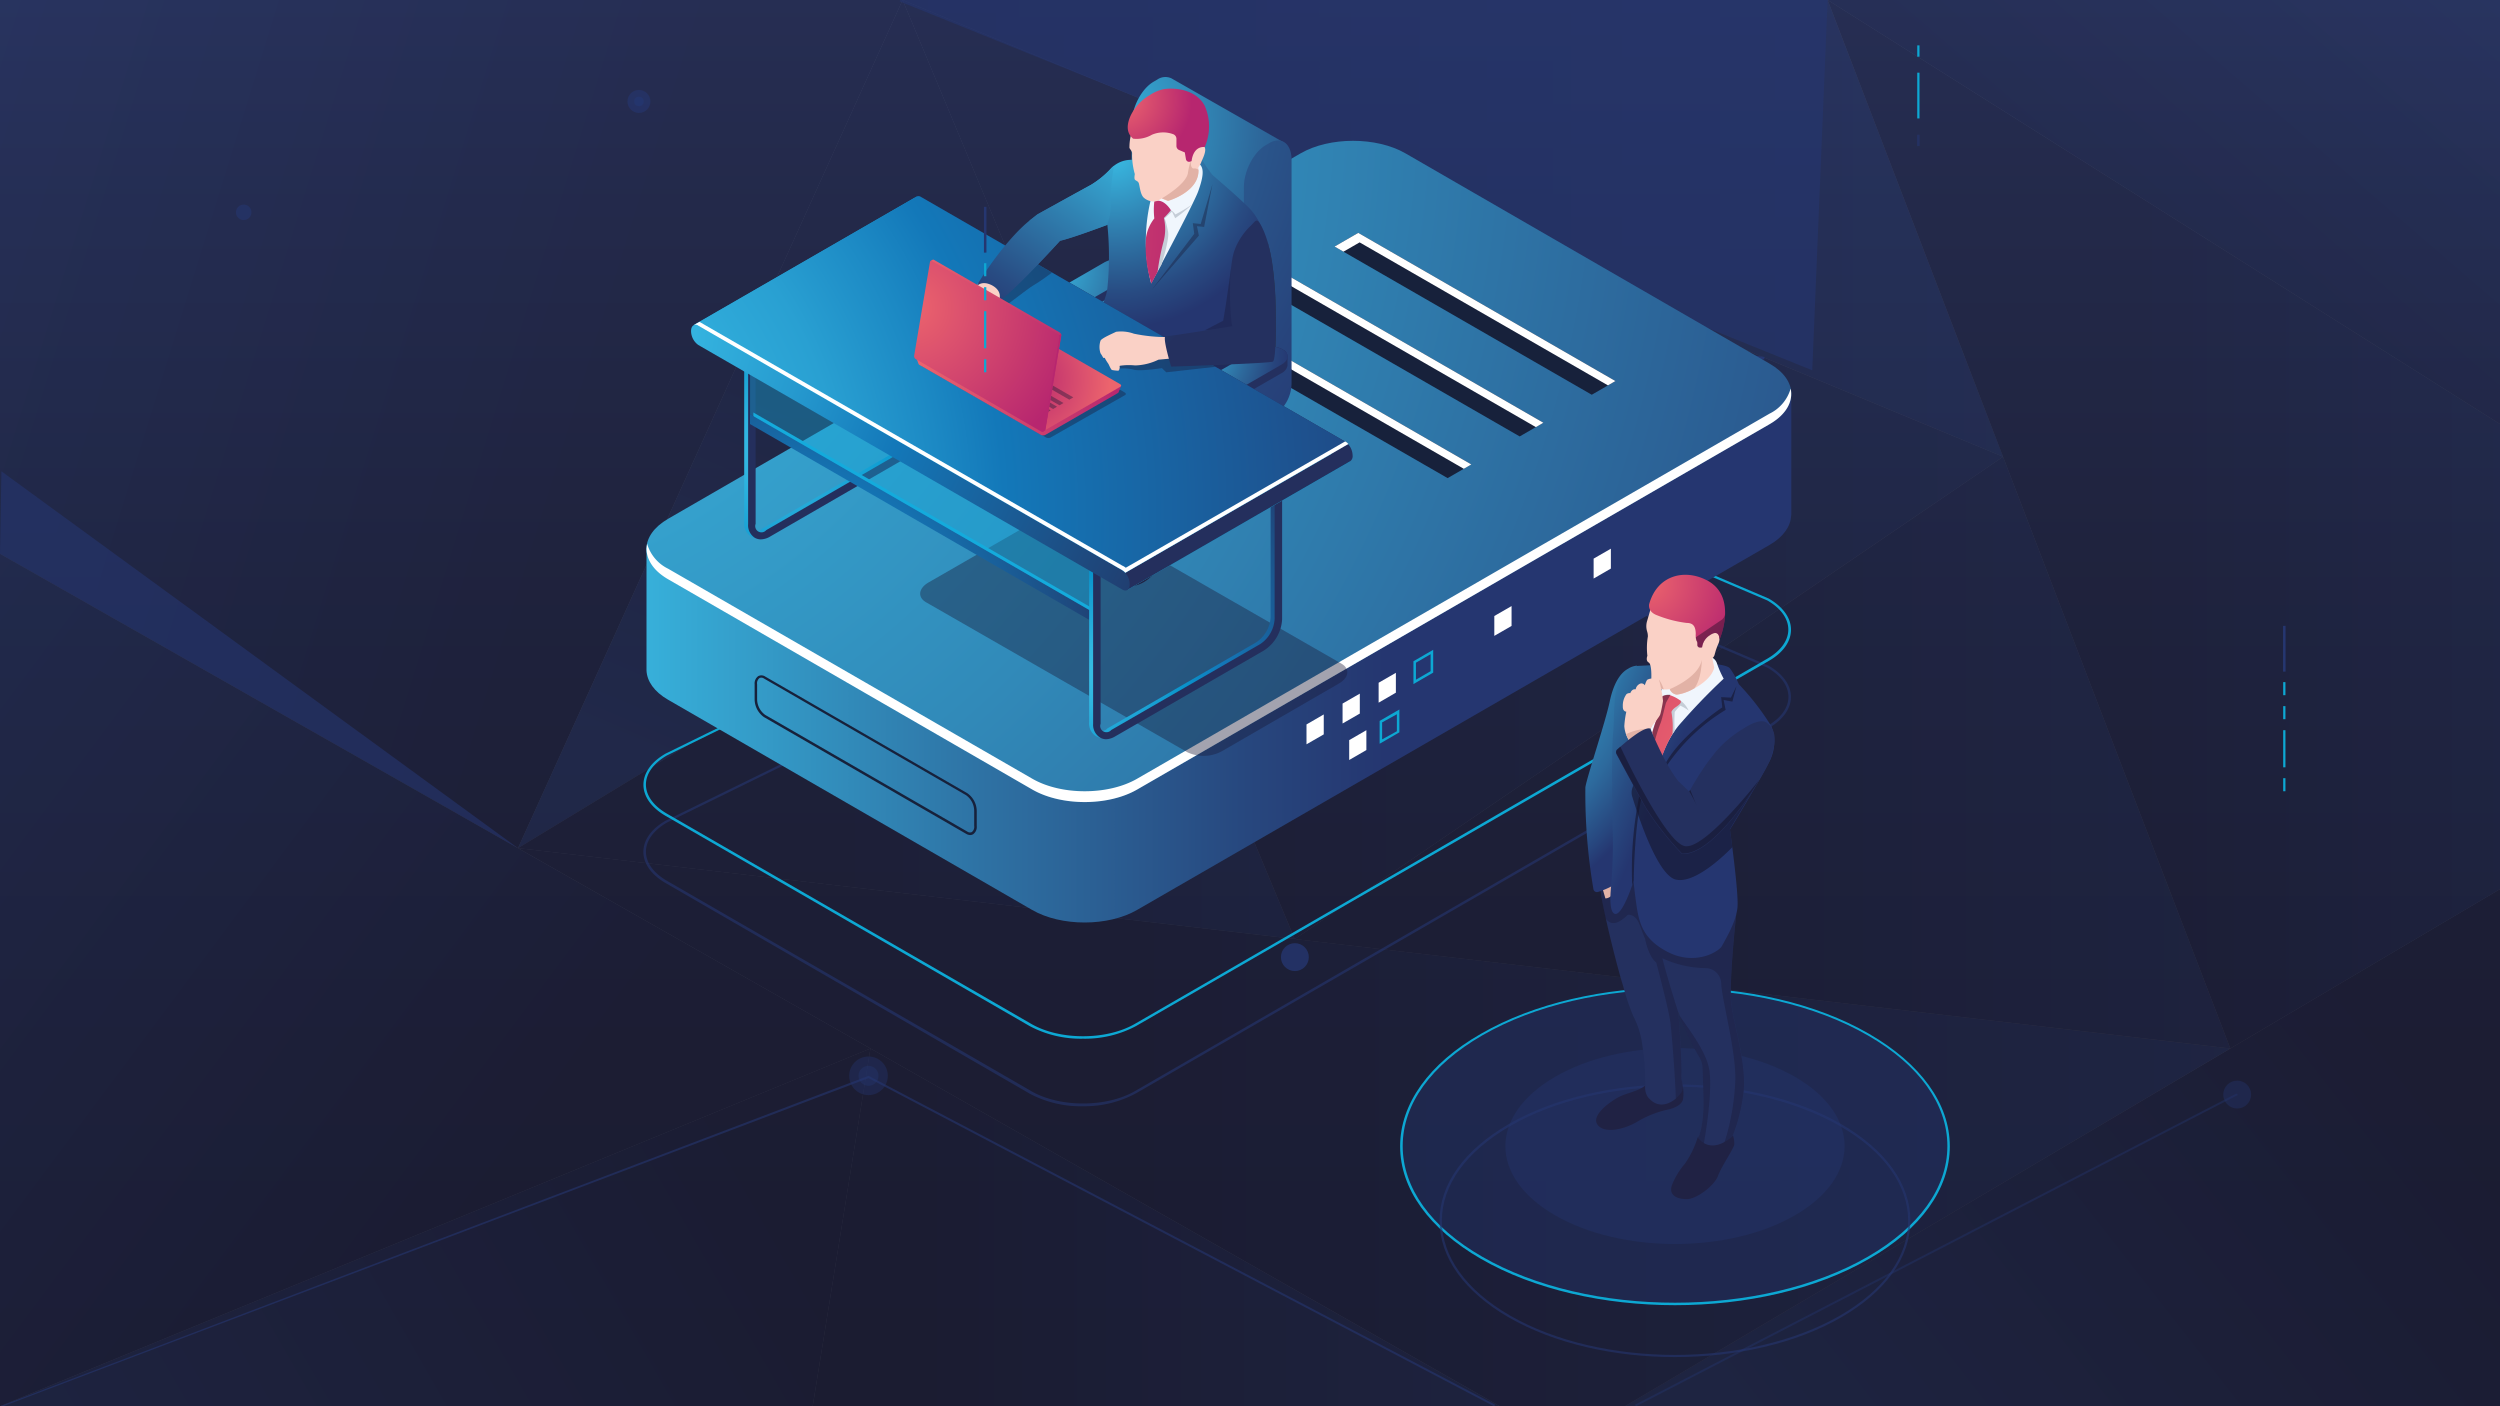 <svg xmlns="http://www.w3.org/2000/svg" xmlns:xlink="http://www.w3.org/1999/xlink" viewBox="0 0 400 225"><rect x="0" y="0" width="400" height="225" fill="#808080" stroke="none"/><defs><clipPath id="i"><path fill="none" d="M0 0h400v225H0z"/></clipPath><linearGradient id="a" x1="1522.93" y1="-25.17" x2="1430.92" y2="46.6" gradientTransform="rotate(180 910.965 112)" gradientUnits="userSpaceOnUse"><stop offset="0" stop-color="#22366d"/><stop offset="1" stop-color="#14152c"/></linearGradient><linearGradient id="j" x1="1863.61" y1="204.2" x2="1725.64" y2="161.52" xlink:href="#a"/><linearGradient id="k" x1="1465.08" y1="43.65" x2="1641.29" y2="43.65" xlink:href="#a"/><linearGradient id="l" x1="1414.41" y1="103.58" x2="1564.1" y2="103.58" xlink:href="#a"/><linearGradient id="m" x1="1700.45" y1="96.94" x2="1671.42" y2="164.72" xlink:href="#a"/><linearGradient id="n" x1="1563.77" y1="109.64" x2="1688.05" y2="109.64" xlink:href="#a"/><linearGradient id="o" x1="1442.77" y1="148.88" x2="1618.84" y2="148.88" xlink:href="#a"/><linearGradient id="p" x1="1501.44" y1="187.46" x2="1677.51" y2="187.46" xlink:href="#a"/><linearGradient id="q" x1="1850.55" y1="100.92" x2="1749" y2="25.16" xlink:href="#a"/><linearGradient id="r" x1="1564.62" y1="27.62" x2="1674.56" y2="27.62" xlink:href="#a"/><linearGradient id="s" x1="1812.32" y1="-32.73" x2="1698.68" y2="32.35" xlink:href="#a"/><linearGradient id="t" x1="1372.6" y1="140.12" x2="1480.17" y2="140.12" xlink:href="#a"/><linearGradient id="u" x1="1422.87" y1="251.35" x2="1493.13" y2="169.88" xlink:href="#a"/><linearGradient id="v" x1="200" y1="225" x2="200" gradientUnits="userSpaceOnUse"><stop offset="0" stop-color="#14152c"/><stop offset=".28" stop-color="#151730"/><stop offset=".57" stop-color="#191e3c"/><stop offset=".87" stop-color="#202951"/><stop offset="1" stop-color="#242f5d"/></linearGradient><linearGradient id="w" x1="92.42" y1="99.15" x2="221.59" y2="99.15" gradientUnits="userSpaceOnUse"><stop offset="0" stop-color="#39bde5"/><stop offset=".03" stop-color="#38b8e1"/><stop offset=".5" stop-color="#2e72a4"/><stop offset=".83" stop-color="#27477e"/><stop offset="1" stop-color="#253670"/></linearGradient><radialGradient id="x" cx="69.52" cy="15.57" r="288.28" gradientUnits="userSpaceOnUse"><stop offset="0" stop-color="#39bde5"/><stop offset=".15" stop-color="#37afd9"/><stop offset=".45" stop-color="#318ab9"/><stop offset=".84" stop-color="#294f86"/><stop offset="1" stop-color="#253670"/></radialGradient><radialGradient id="d" cx="164.24" cy="38.51" r="11.18" gradientUnits="userSpaceOnUse"><stop offset="0" stop-color="#39bde5"/><stop offset=".15" stop-color="#37b8e1"/><stop offset=".32" stop-color="#30aad5"/><stop offset=".51" stop-color="#2492c1"/><stop offset=".7" stop-color="#1572a5"/><stop offset=".75" stop-color="#10689d"/><stop offset=".9" stop-color="#1b487a"/><stop offset="1" stop-color="#24305f"/></radialGradient><radialGradient id="b" cx="167.23" cy="42.79" r="24.5" gradientUnits="userSpaceOnUse"><stop offset="0" stop-color="#39bde5"/><stop offset=".15" stop-color="#35a5d0"/><stop offset=".55" stop-color="#2d699c"/><stop offset=".84" stop-color="#27447c"/><stop offset="1" stop-color="#253670"/></radialGradient><radialGradient id="y" cx="175.64" cy="19.78" r="46.35" xlink:href="#b"/><radialGradient id="z" cx="123.4" cy="6.12" r="113.5" xlink:href="#b"/><radialGradient id="h" cx="148.26" cy="70.49" r="34.8" gradientUnits="userSpaceOnUse"><stop offset="0" stop-color="#39bde5"/><stop offset=".15" stop-color="#38b8e0"/><stop offset=".32" stop-color="#36aad3"/><stop offset=".51" stop-color="#3392bc"/><stop offset=".7" stop-color="#2e719d"/><stop offset=".9" stop-color="#284875"/><stop offset="1" stop-color="#24305f"/></radialGradient><radialGradient id="f" cx="178.23" cy="24.55" r="28.04" gradientUnits="userSpaceOnUse"><stop offset="0" stop-color="#39bde5"/><stop offset=".4" stop-color="#3082b2"/><stop offset=".8" stop-color="#284b82"/><stop offset="1" stop-color="#253670"/></radialGradient><radialGradient id="c" cx="154.9" cy="36.75" r="36.97" gradientUnits="userSpaceOnUse"><stop offset="0" stop-color="#ec646d"/><stop offset="1" stop-color="#b7266f"/></radialGradient><radialGradient id="A" cx="179.68" cy="15.95" r="11.01" xlink:href="#c"/><clipPath id="B"><path d="M192.48 63.35l-.28-.16c-1-.6-.91-1.65.29-2.34L201 56a4.51 4.51 0 0 1 4.06-.17l.28.16c1 .6.91 1.65-.29 2.34l-8.47 4.89a4.51 4.51 0 0 1-4.1.13z" fill="none"/></clipPath><radialGradient id="C" cx="181.07" cy="46.87" r="18.24" xlink:href="#d"/><radialGradient id="D" cx="190.47" cy="56.33" r="16.16" xlink:href="#b"/><radialGradient id="e" cx="1608.02" cy="72.19" r="57.81" gradientTransform="matrix(-1 0 0 1 1731.52 0)" gradientUnits="userSpaceOnUse"><stop offset="0" stop-color="#39bde5"/><stop offset=".1" stop-color="#2fb5e0"/><stop offset=".26" stop-color="#169ed2"/><stop offset=".33" stop-color="#0993cb"/><stop offset=".43" stop-color="#117dbd"/><stop offset=".45" stop-color="#1378b9"/><stop offset="1" stop-color="#242f5d"/></radialGradient><radialGradient id="E" cx="123.13" cy="98.69" r="44.21" xlink:href="#e"/><radialGradient id="F" cx="1607.15" cy="103.63" r="59.16" xlink:href="#e"/><radialGradient id="G" cx="1558.41" cy="107.94" r="49.47" xlink:href="#e"/><radialGradient id="H" cx="128.16" cy="103.73" r="89.02" xlink:href="#e"/><radialGradient id="I" cx="89.07" cy="100.02" r="128.32" xlink:href="#e"/><radialGradient id="J" cx="1630.53" cy="53" r="101.66" gradientTransform="matrix(-1 0 0 1 1731.52 0)" gradientUnits="userSpaceOnUse"><stop offset="0" stop-color="#39bde5"/><stop offset=".1" stop-color="#34b3df"/><stop offset=".27" stop-color="#269acf"/><stop offset=".45" stop-color="#1378b9"/><stop offset="1" stop-color="#242f5d"/></radialGradient><radialGradient id="K" cx="1660.17" cy="81.88" r="171.72" gradientTransform="matrix(-1 0 0 1 1731.52 0)" gradientUnits="userSpaceOnUse"><stop offset="0" stop-color="#39bde5"/><stop offset=".15" stop-color="#37bae3"/><stop offset=".26" stop-color="#32b0dd"/><stop offset=".37" stop-color="#29a0d2"/><stop offset=".46" stop-color="#1c89c4"/><stop offset=".52" stop-color="#1378b9"/><stop offset="1" stop-color="#253670"/></radialGradient><radialGradient id="L" cx="135.83" cy="9.42" r="68.62" xlink:href="#d"/><linearGradient id="M" x1="179.5" y1="21.53" x2="158.76" y2="52.7" xlink:href="#f"/><linearGradient id="g" x1="372.03" y1="60.46" x2="404.85" y2="60.46" gradientTransform="matrix(-1 0 0 1 551.4 0)" gradientUnits="userSpaceOnUse"><stop offset="0" stop-color="#b7266f"/><stop offset="1" stop-color="#ec646d"/></linearGradient><radialGradient id="N" cx="387.22" cy="60.81" r="13.41" gradientTransform="matrix(-1 0 0 1 551.4 0)" xlink:href="#g"/><radialGradient id="O" cx="404.37" cy="39.47" r="32.45" gradientTransform="matrix(-1 0 0 1 551.4 0)" xlink:href="#c"/><radialGradient id="P" cx="367.31" cy="66.15" r="5.7" gradientTransform="matrix(-1 0 0 1 551.4 0)" xlink:href="#c"/><radialGradient id="Q" cx="145.81" cy="49.24" r="27.18" xlink:href="#c"/><radialGradient id="R" cx="1869.97" cy="127.5" r="18.01" gradientTransform="matrix(-1 0 0 1 2099.71 0)" xlink:href="#h"/><radialGradient id="S" cx="1878.91" cy="99.91" r="51.64" gradientTransform="matrix(-1 0 0 1 2099.71 0)" gradientUnits="userSpaceOnUse"><stop offset="0" stop-color="#39bde5"/><stop offset=".22" stop-color="#39bae2"/><stop offset=".39" stop-color="#37b0da"/><stop offset=".54" stop-color="#35a0cc"/><stop offset=".68" stop-color="#3188b7"/><stop offset=".82" stop-color="#2d6a9d"/><stop offset=".95" stop-color="#27467e"/><stop offset="1" stop-color="#253670"/></radialGradient><linearGradient id="T" x1="241.33" y1="116.51" x2="265.42" y2="126.84" xlink:href="#f"/><radialGradient id="U" cx="1825.44" cy="120.68" r="49.4" gradientTransform="matrix(-1 0 0 1 2099.71 0)" xlink:href="#c"/><radialGradient id="V" cx="263.53" cy="93.21" r="15.44" xlink:href="#c"/><radialGradient id="W" cx="1710.54" cy="146.98" r="98.26" gradientTransform="matrix(-1 0 0 1 2099.71 0)" xlink:href="#h"/></defs><g data-name="Calque 1"><g style="mix-blend-mode:lighten" opacity=".8" clip-path="url(#i)"><path style="mix-blend-mode:lighten" fill="url(#a)" d="M400 225v-82.74L259.98 225H400z"/><path fill="url(#j)" d="M82.88 135.7L144.42 0H0v88.6l82.88 47.1z"/><path fill="url(#k)" d="M239.98 225h20l96.87-57.24L82.88 135.7l157.1 89.3z"/><path fill="url(#l)" d="M356.85 167.76l-36.36-94.68-113.33 77.17 149.69 17.51z"/><path fill="url(#m)" d="M177.19 78.47L144.42 0 82.88 135.7l94.31-57.23z"/><path fill="url(#n)" d="M207.16 150.25l-29.97-71.78-94.31 57.23 124.28 14.55z"/><path fill="url(#o)" d="M207.16 150.25l113.33-77.17L144.42 0l62.74 150.25z"/><path fill="url(#p)" d="M320.49 73.08L292.42 0h-148l176.07 73.08z"/><path fill="url(#q)" d="M139.27 167.76L0 88.6V225l139.27-57.24z"/><path fill="url(#r)" d="M239.98 225l-100.71-57.24-9.24 57.24h109.95z"/><path fill="url(#s)" d="M130.03 225l9.24-57.24L0 225h130.03z"/><path fill="url(#t)" d="M356.85 167.76l43.15-25.5V67.85L292.42 0l64.43 167.76z"/><path fill="url(#u)" d="M400 67.85V0H292.42L400 67.85z"/></g><path opacity=".7" fill="url(#v)" d="M0 0h400v225H0z"/><circle cx="207.18" cy="153.14" r="2.23" fill="#253670" opacity=".8"/><circle cx="138.96" cy="172.13" r="1.6" fill="#253670" opacity=".4"/><circle cx="138.96" cy="172.13" r="3.09" fill="#253670" opacity=".4"/><circle cx="357.95" cy="175.13" r="2.23" fill="#253670" opacity=".4"/><circle cx="176.86" cy="62.91" r="1.24" fill="#253670" opacity=".4"/><circle cx="38.99" cy="33.97" r="1.24" fill="#253670" opacity=".6"/><circle cx="102.23" cy="16.23" r="1.84" fill="#253670" opacity=".6"/><circle cx="102.23" cy="16.23" r=".76" fill="#253670" opacity=".8"/><circle cx="191.31" cy="44.57" r="4.92" fill="#253670" opacity=".4"/><circle cx="191.31" cy="44.57" r="2.04" fill="#253670" opacity=".8"/><path fill="#253670" opacity=".4" d="M261.79 225l-.24-.23 96.28-49.81.24.23L261.79 225z"/><path fill="#253670" opacity=".6" d="M289.96 59.25L143.91.21l.18-.21h148.33l-2.46 59.25z"/><path fill="#253670" d="M202.16 80.23l-11.14-35.9.32.04 90.98 12.75-.06.4-90.67-12.7 10.96 35.29-.39.12z"/><path fill="#253670" opacity=".6" d="M239.02 225l-100.06-52.5L.51 225H0l138.96-52.87 100.3 52.64-.24.23zM82.88 135.7L0 88.6l.23-13.19 82.65 60.29zm90.39 41.3a17.37 17.37 0 0 1-8.49-2l-58.26-33.7c-2.31-1.33-3.58-3.12-3.58-5s1.27-3.69 3.58-5l101.2-49.61c4.67-2.7 12.29-2.7 17 0l58.25 24.81c2.31 1.33 3.58 3.12 3.58 5s-1.27 3.69-3.58 5l-101.21 58.43a17.37 17.37 0 0 1-8.49 2.07zm42.93-97a16.94 16.94 0 0 0-8.29 2l-101.2 49.61c-2.16 1.25-3.36 2.91-3.36 4.66s1.2 3.41 3.38 4.67L165 174.58c4.57 2.64 12 2.64 16.58 0l101.19-58.42c2.18-1.26 3.38-2.92 3.38-4.67s-1.19-3.41-3.36-4.66L224.52 82a17 17 0 0 0-8.32-2z"/><path d="M173.27 166.19a17.37 17.37 0 0 1-8.49-2l-58.25-33.63c-2.31-1.33-3.58-3.12-3.58-5s1.27-3.69 3.58-5l101.2-49.61c4.67-2.7 12.29-2.7 17 0l58.25 24.81c2.31 1.33 3.58 3.12 3.58 5s-1.27 3.69-3.58 5l-101.22 58.41a17.37 17.37 0 0 1-8.49 2.02zm42.93-96.93a16.94 16.94 0 0 0-8.29 2l-101.2 49.61c-2.16 1.25-3.36 2.91-3.36 4.66s1.2 3.41 3.38 4.67L165 163.82c4.57 2.64 12 2.64 16.58 0l101.17-58.42c2.18-1.26 3.38-2.92 3.38-4.67s-1.19-3.41-3.36-4.66l-58.25-24.82a17 17 0 0 0-8.32-1.99z" fill="#0da8d3"/><path d="M286.61 82.34V63.23l-35.29 4.71-26.44-15.26c-4.64-2.68-12.15-2.68-16.79 0L160.74 80l-57.3 7.65v19.62c.07 1.7 1.2 3.39 3.45 4.69l58.25 33.63c4.64 2.68 12.15 2.68 16.79 0l101.2-58.4c2.24-1.29 3.38-3 3.45-4.68z" fill="url(#w)"/><path d="M283.13 58.18l-58.25-33.64c-4.64-2.68-12.15-2.68-16.79 0L106.91 83c-4.64 2.68-4.64 7 0 9.69l58.25 33.63c4.64 2.68 12.15 2.68 16.79 0l101.18-58.45c4.64-2.68 4.64-7.02 0-9.69z" fill="url(#x)"/><path d="M283.13 66.18l-101.18 58.41c-4.64 2.68-12.15 2.68-16.79 0L106.91 91a6.43 6.43 0 0 1-3.37-4c-.43 2 .68 4.14 3.37 5.69l58.25 33.63c4.64 2.68 12.15 2.68 16.79 0l101.18-58.45c2.69-1.55 3.81-3.67 3.37-5.69a6.43 6.43 0 0 1-3.37 4zM211.8 117.5l-2.76 1.59v-3.18l2.76-1.6v3.19zm5.77-3.33l-2.76 1.59v-3.19l2.76-1.59v3.19zm5.77-3.34l-2.76 1.6v-3.19l2.76-1.59v3.18zm-4.72 9.18l-2.75 1.59v-3.18l2.75-1.59v3.18z" fill="#fff"/><path d="M220.74 119v-3.65l3.16-1.83v3.65zm.4-3.42v2.72l2.36-1.3v-2.72z" fill="#0da8d3"/><path fill="#fff" d="M241.85 100.15l-2.76 1.59v-3.18l2.76-1.59v3.18zm15.89-9.18l-2.76 1.6v-3.19l2.76-1.59v3.18z"/><path d="M226.15 109.45v-3.65l3.16-1.83v3.65zm.4-3.42v2.72l2.35-1.36v-2.72z" fill="#0da8d3"/><path fill="#17213b" d="M194.26 50.6l41.15 23.71-3.79 2.19-41.15-23.7 3.79-2.2z"/><path fill="#fff" d="M191.89 53.62l2.59-1.5 39.73 22.89 1.2-.7-41.15-23.71-3.79 2.2 1.42.82z"/><path fill="#17213b" d="M205.79 43.93l41.15 23.71-3.79 2.19L202 46.13l3.79-2.2z"/><path fill="#fff" d="M203.42 46.95l2.59-1.5 39.73 22.89 1.2-.7-41.15-23.71-3.79 2.2 1.42.82z"/><path fill="#17213b" d="M217.32 37.26l41.15 23.71-3.79 2.19-41.15-23.71 3.79-2.19z"/><path fill="#fff" d="M214.95 40.27l2.59-1.49 39.73 22.88 1.2-.69-41.15-23.71-3.79 2.19 1.42.82z"/><path d="M155.24 133.61a1.33 1.33 0 0 1-.66-.2l-32.34-18.67a3.52 3.52 0 0 1-1.5-2.85v-2.4a1.44 1.44 0 0 1 .58-1.31 1.09 1.09 0 0 1 1.12.07l32.34 18.67a3.52 3.52 0 0 1 1.5 2.85v2.4a1.43 1.43 0 0 1-.58 1.31.91.91 0 0 1-.46.13zm-.46-.55a.72.72 0 0 0 .71.07 1.06 1.06 0 0 0 .38-1v-2.4a3.13 3.13 0 0 0-1.3-2.5l-32.34-18.67a.72.72 0 0 0-.71-.07 1.06 1.06 0 0 0-.38 1v2.4a3.13 3.13 0 0 0 1.3 2.5z" fill="#17213b"/><path d="M190 120.37l-41.82-24c-1.41-.81-1.23-2.24.39-3.18l18.73-10.78a6.11 6.11 0 0 1 5.5-.23l41.82 24c1.41.81 1.23 2.24-.39 3.18l-18.72 10.83a6.11 6.11 0 0 1-5.51.18z" fill="#1a1a38" opacity=".4"/><path d="M181.71 42.93A1.24 1.24 0 0 0 181 42l-.28-.16a4.51 4.51 0 0 0-4.06.17l-8.46 4.89a1.7 1.7 0 0 0-1 1.28v1.47a1.2 1.2 0 0 0 .7 1l.28.16a4.51 4.51 0 0 0 4.06-.17l8.47-4.89a1.73 1.73 0 0 0 1-1.24z" fill="url(#d)"/><path d="M168.19 49.4l-.28-.16c-1-.6-.91-1.65.29-2.34l8.47-4.9a4.51 4.51 0 0 1 4.06-.17l.27.17c1 .6.91 1.65-.29 2.34l-8.47 4.89a4.51 4.51 0 0 1-4.05.17z" fill="url(#b)"/><path d="M186.11 56.22l-17.73 10.23c-.88.51-1.59 0-1.59-1.2a3.81 3.81 0 0 1 1.59-3l20.31-11.72v.8a6.18 6.18 0 0 1-2.58 4.89z" fill="#525252"/><path d="M187.42 12.53a2.29 2.29 0 0 0-2.27.21l-.53.31c-2 1.13-3.55 4.17-3.55 6.78v35.06l4.71-2.72v1.11l-5.65 4.6-12.84 8.62 18 10.2 10.37-8 5.91-5 3.68-41z" fill="url(#y)"/><path d="M174.2 70.41a2.2 2.2 0 0 1 .47-2.22c.95-.95 5.94-3 6.3-3.27s2.15-1.55 2.15-1.55l.55-1.22s-10.13 1-10.26 1.14-4.74 4.29-4.6 4.47a26.75 26.75 0 0 0 3.17.92l.59.8z" fill="#2e2e2e"/><path d="M203.1 22.89l-.53.31c-2 1.13-3.55 4.17-3.55 6.78V65l-12.68 7.32a3.81 3.81 0 0 0-1.59 3c0 1.17.71 1.71 1.59 1.2l17.73-10.23a6.18 6.18 0 0 0 2.58-4.93V25.57c0-2.57-1.59-3.81-3.55-2.68z" fill="url(#z)"/><path d="M169.41 78a24.49 24.49 0 0 0-3.5 2.66c-.88 1-2.63 3-1.91 4s3.15 1.5 5.76-.9 1.87-2.55 4.1-3.74 2.84-2.49 2.57-3.23-1.37-2.05-2-1.77-5.02 2.98-5.02 2.98zm12.7 7a26.63 26.63 0 0 1-1.42 2.75c-.48.68-2.83 4.63-1.6 5.54s3.54.66 5.38-1.33 2.24-4.41 2.69-5.21 1.58-2.92 1-4.14-.65-1.44-.65-1.44z" fill="#202244"/><path d="M172.62 55.66s-7.76 7.66-9 11.5a4.26 4.26 0 0 0 1 3.71 67.62 67.62 0 0 1 4.69 7 3.9 3.9 0 0 0 5.45.58s1.39-2.22.54-3.69-3.12-6.19-3.12-6.19 5-3.42 7.43-4.29a34 34 0 0 0 3.77-1.53 11.77 11.77 0 0 1-2.24 4.58c-1.8 2.26-4.81 5.89-3.8 8.42a21.25 21.25 0 0 0 2.52 4.77c.94 1.46 1.83 4.49 2.64 4.81s4.51.68 5.12-1.74-1.27-7.11-2.11-8.7c0 0 10-11.58 11-12.85s-20.78-8.35-23.89-6.38z" fill="url(#h)"/><path d="M175.22 74.71c-.85-1.47-3.12-6.19-3.12-6.19s5-3.42 7.43-4.29a34 34 0 0 0 3.77-1.53 25.42 25.42 0 0 0 2.7-5.11c-5.66-1.66-11.81-2.91-13.36-1.93.55 1.36 3.43 1.34 3.43 1.34s1.08 2.62 1.79 3a5.49 5.49 0 0 0 2.43 0 6.37 6.37 0 0 1-1.5 1.31c-1.22.88-8.86 7.14-8.86 7.14s.44.25 2.47 3.92a18.15 18.15 0 0 1 2.3 6.1s1.38-2.29.52-3.76z" fill="#1a1a38" opacity=".4"/><path d="M192.38 59.72c-4.49-.43-9.71-.47-8.54 1.89a7.53 7.53 0 0 0 6 4.18c0 1.47-6.18 8.56-6.18 8.56l1.44 2.79c1.44 2.79 1.26 7.87 1.26 7.87a2.26 2.26 0 0 0 1.17-1.47c.6-2.42-1.27-7.11-2.11-8.7 0 0 10-11.58 11-12.85.28-.39-1.42-1.27-4.04-2.27z" fill="#1a1a38" opacity=".4"/><path d="M164.78 35.24l1.19-.93s6.44-3.57 8.58-4.73a14.61 14.61 0 0 0 3.22-2.64 4.48 4.48 0 0 1 3.23-1.37l11.28-.06A24.43 24.43 0 0 0 194 28c.33.3 3.39 2.87 5.58 5a9.5 9.5 0 0 1 2.56 4.25c1.26 4.43 1.24 13.35 1.43 19.73a20 20 0 0 1-2.71.72c-1.92.41-1.68.15-1.68.15s-2.88 6.47-6.78 7.1-9.16-1.2-10.1-7.33c0 0-7.61-1.14-9.67-2a.31.31 0 0 1-.13-.48c.92-1.22 4.35-6 4.68-9a50.53 50.53 0 0 0 0-10.16s-5.74 2.16-7.57 2.55c0 0-7 7.68-9.9 9.76 0 0 1-1.57-1-2.64z" fill="url(#f)"/><path d="M200.87 57.71l.8-.18-.41-.8-10.59-1.12-6.18.32-2.13 2a10.1 10.1 0 0 0 .5 1.82 15.68 15.68 0 0 0 3.84.12c1.22-.26 10.64 1.12 10.66 1.13a21.67 21.67 0 0 0 1.81-3.14c0 .07.11.19 1.7-.15z" fill="#1a1a38" opacity=".4"/><path d="M186.58 54a.09.09 0 0 0-.09-.07 25.38 25.38 0 0 1-5.07-.54 6.06 6.06 0 0 0-2.87-.3c-.07.08-2.33 1-2.47 1.43a3.2 3.2 0 0 0 0 2 6.43 6.43 0 0 1 .44.74h.24a6.84 6.84 0 0 0 .48.81 1.43 1.43 0 0 1 .18.3c.14.31.39.82.5.83a5.52 5.52 0 0 0 1 .11c.15 0 .28-.48.22-.68a.08.08 0 0 1 .07-.11 9.75 9.75 0 0 1 2.4-.05 9.05 9.05 0 0 0 3.74-.92l2.07-.19a.09.09 0 0 0 .08-.12z" fill="#fad1c6"/><path d="M184.08 32.15a27.79 27.79 0 0 0 .1 13.2s6.79-12.67 7.53-14.73 1-3.52.32-4.26-6.83 3.08-6.83 3.08z" fill="#f0f6fd"/><path d="M185.83 42.36s1.29-4 1.07-5.24a15.29 15.29 0 0 0-.55-2.19l1.17-1.08.51 1.07a25.3 25.3 0 0 0 2.74-2.24 21.49 21.49 0 0 1-2.72 1.63 1.91 1.91 0 0 0-.71-.68c-.41-.17-1.42 1.21-1.42 1.21l-.19 2.4-1 5.6.35.83z" fill="#c5cdd7"/><path d="M187.34 33.63s-1.15-2-2.65-1.41a12.21 12.21 0 0 0 0 2.73 6.53 6.53 0 0 0-1.32 3 19.56 19.56 0 0 0 .85 7.42l1-1.89a35.58 35.58 0 0 1 .92-4.73 7.68 7.68 0 0 0 .08-3.88 12.84 12.84 0 0 0 1.12-1.24z" fill="url(#c)"/><path d="M180.91 21.78a8.25 8.25 0 0 0-.2 1.88c.11.3.51.5.42 1.12a11.58 11.58 0 0 0 .44 3.08s-.13.66 0 .86.42.2.6.51.23 1.91.88 2.44a2.39 2.39 0 0 0 1.92.53 3.12 3.12 0 0 0 .88-.45l1 .41s5.05-1.43 4.89-5v-.38a4 4 0 0 0 .46-.83c.1-.33.94-1.8.52-2.44 0 0 2-7.73-4.08-8.19s-6.92 3.77-7.73 6.46z" fill="#fad1c6"/><path d="M191.76 27.16a1.11 1.11 0 0 0-.69-.21c-.69.12-.53-1.31-.53-1.31a13.29 13.29 0 0 0-.48 2.09c-.35 1.83-4.16 4-4.16 4l1 .41s5.02-1.43 4.86-4.98z" fill="#e2b2a6"/><path d="M180.94 18.42c-.59 1.25-.87 2.76.36 3.77a4.87 4.87 0 0 0 3-.63 4.6 4.6 0 0 1 3.38-.1.8.8 0 0 1 .55.78v1.1a.7.7 0 0 0 .42.66l.92.39.18 1.07a.51.51 0 0 0 .68.4l.23-.08s.14-2.38 2.1-2.26a8.2 8.2 0 0 0 0-6.58c-1.63-3.14-6.09-2.92-7-2.56a6.24 6.24 0 0 0-1.8.84 7.63 7.63 0 0 0-3.02 3.2z" fill="url(#A)"/><path d="M197 42.66s-.91 6.74-1.29 8.65l-3 1.56 5.25-.32zm-3-13.22s-1.56 5.37-1.89 6.4l-1.26-.13.23 1.7-6.78 8.93 7.52-8.64-.3-1.51 1.14.12z" fill="#1a1a38" opacity=".4"/><path d="M187.4 58.62s15.89-.52 16.3-.81.48-4.38.44-6.75c0-1.66 0-8.17-1.43-12.73 1.11 3.86.53 17.52 0 18.22s-15.62 1.1-15.62 1.1c.18.58.31.97.31.97z" fill="#273649"/><path d="M156.17 45.91s-.06.4-.75.79-2.42 1.3-2.74 1.52a16.72 16.72 0 0 0-1.6 1.52c0 .15-.42 1.42-.42 1.49s.12.66.12.66l-.39 1.87s-.5.73 0 .92a.69.69 0 0 0 .86-.45 9.06 9.06 0 0 0 1.42-.86c.6-.47 3-2.41 3.42-2.29s0 .81-.16.93-1.48 1.37-.94 2.24.88-.49 1.24-.77 1.12-1.36 1.59-1.5 1.32-1.88 1.43-2.66a3.06 3.06 0 0 1 .87-1.54c.2-.25-.43-2.19-.43-2.19l-2.39-.74-.84.54z" fill="#fad1c6"/><g clip-path="url(#B)"><path d="M201.53 35.67c-.5-.79-.73-.21-1.4.44a10.37 10.37 0 0 0-2.63 4c-1.07 3.13-.68 11-.33 12.08 0 0-10 1.63-10.64 1.6s.85 4.87.85 4.87 15.89-.52 16.3-.81.48-4.38.44-6.75c-.02-2.1.02-11.32-2.59-15.43z" fill="#344759"/><path d="M187.4 58.62s15.89-.52 16.3-.81.48-4.38.44-6.75c0-1.66 0-8.17-1.43-12.73 1.11 3.86.53 17.52 0 18.22s-15.62 1.1-15.62 1.1c.18.58.31.97.31.97z" fill="#273649"/></g><path d="M206 56.88a1.24 1.24 0 0 0-.7-.93l-.28-.16A4.51 4.51 0 0 0 201 56l-8.47 4.89a1.7 1.7 0 0 0-1 1.28v1.43a1.2 1.2 0 0 0 .7 1l.28.16a4.51 4.51 0 0 0 4.06-.17l8.43-4.86a1.73 1.73 0 0 0 1-1.24z" fill="url(#C)"/><path d="M192.48 63.35l-.28-.16c-1-.6-.91-1.65.29-2.34L201 56a4.51 4.51 0 0 1 4.06-.17l.28.16c1 .6.91 1.65-.29 2.34l-8.47 4.89a4.51 4.51 0 0 1-4.1.13z" fill="url(#D)"/><path d="M120.27 53.46v30.12a1 1 0 0 0 1.7 1l23.84-13.78a5.17 5.17 0 0 0 2.3-4V36.69h1.2v30.13a6.32 6.32 0 0 1-2.9 5L122.57 85.6a3 3 0 0 1-1.46.44h-.32l.14.12-.56-.23-.24-.12a2.39 2.39 0 0 1-1.06-2.2V53.46z" fill="url(#e)"/><path d="M121.74 86.3a3 3 0 0 0 1.46-.44L147 72.1a6.32 6.32 0 0 0 2.9-5V36.95h-1.2v30.13a5.17 5.17 0 0 1-2.3 4l-23.8 13.74a1 1 0 0 1-1.7-1v-30.1h-1.2v30.12a2.39 2.39 0 0 0 1.06 2.2 1.93 1.93 0 0 0 .98.26z" fill="url(#E)"/><path d="M120.54 66l54.59 31.52v1.59l-54.59-31.55z" fill="#14abdc"/><path d="M120 66.26l55.12 31.82v1.59L120 67.85z" fill="url(#F)"/><path fill="#14abdc" opacity=".4" d="M120.01 66.26v-7.01l54.62 31.54-.36 6.8-54.26-31.33z"/><path d="M175.47 85.43v30.13a1 1 0 0 0 1.7 1L201 102.77a5.17 5.17 0 0 0 2.3-4V68.66h1.2v30.13a6.32 6.32 0 0 1-2.9 5l-23.84 13.77a3 3 0 0 1-1.46.44h-.32l.14.12-.56-.23-.24-.12a2.39 2.39 0 0 1-1.06-2.2V85.43z" fill="url(#G)"/><path d="M176.94 118.28a3 3 0 0 0 1.46-.44l23.84-13.77a6.32 6.32 0 0 0 2.9-5V68.93h-1.2v30.12a5.17 5.17 0 0 1-2.3 4L177.8 116.8a1 1 0 0 1-1.7-1V85.69h-1.2v30.13A2.39 2.39 0 0 0 176 118a1.93 1.93 0 0 0 .94.28z" fill="url(#H)"/><path fill="#14abdc" d="M111.02 52.02l35.62-20.54 69.4 42.34-35.67 20.56-69.35-42.36z"/><path d="M216.42 72.89a2.78 2.78 0 0 0-1.16-2.21l-67.85-39.14c-.64-.37-1.16 0-1.16.88a2.78 2.78 0 0 0 1.16 2.21l65.76 37.93-35.26 20.32 2.46 1.5L216 73.82a1 1 0 0 0 .42-.93z" fill="url(#I)"/><path d="M111.73 55.2l67.86 39.14c.64.37 1.16 0 1.16-.88a2.78 2.78 0 0 0-1.16-2.21l-67.86-39.14c-.64-.37-1.16 0-1.16.88a2.78 2.78 0 0 0 1.16 2.21z" fill="url(#J)"/><path d="M180.05 91.64a1.85 1.85 0 0 0-.47-.4l-67.85-39.13A.76.76 0 0 0 111 52l35.62-20.54a.73.73 0 0 1 .75.06l67.86 39.14a1.85 1.85 0 0 1 .47.4z" fill="url(#K)"/><path d="M111.92 51.5l67.64 39a2 2 0 0 1 .56.34l35.08-20.2h.07a1.85 1.85 0 0 1 .47.4l-35.69 20.6a1.85 1.85 0 0 0-.47-.4l-67.85-39.13A.76.76 0 0 0 111 52z" fill="#fff"/><path d="M194.48 58.69l-7.88.88-.69-.67s-3.6.56-4.57.23a7.35 7.35 0 0 0-2.57-.13v-1.29l5.79-.77 5.5.34 3.9 1.12z" fill="#1a1a38" opacity=".4"/><path d="M186.58 54a.09.09 0 0 0-.09-.07 25.38 25.38 0 0 1-5.07-.54 6.06 6.06 0 0 0-2.87-.3c-.07.08-2.33 1-2.47 1.43a3.2 3.2 0 0 0 0 2 6.43 6.43 0 0 1 .44.74h.24a6.84 6.84 0 0 0 .48.81 1.43 1.43 0 0 1 .18.3c.14.31.39.82.5.83a5.52 5.52 0 0 0 1 .11c.15 0 .28-.48.22-.68a.08.08 0 0 1 .07-.11 9.75 9.75 0 0 1 2.4-.05 9.05 9.05 0 0 0 3.74-.92l2.07-.19a.09.09 0 0 0 .08-.12z" fill="#fad1c6"/><path d="M201.53 35.67c-.5-.79-.73-.21-1.4.44a10.37 10.37 0 0 0-2.63 4c-1.07 3.13-.68 11-.33 12.08 0 0-10 1.63-10.64 1.6s.85 4.87.85 4.87 15.89-.52 16.3-.81.48-4.38.44-6.75c-.02-2.1.02-11.32-2.59-15.43z" fill="url(#L)"/><path d="M158.91 50.49s5.68-4.44 6.49-4.87 2.92-2 2.92-2l-2.25-1.3-4.63 2.78-4.05 4-6.24 4.42v1s5.15-2.21 5.72-2.59 2.04-1.44 2.04-1.44z" fill="#1a1a38" opacity=".4"/><path d="M155.52 54.51a11.37 11.37 0 0 1 2-1.44c.78-.36 2-1.32 2.17-2.05a9.74 9.74 0 0 1 1.44-2.36l-2.07 1.19-3 1.73-5 2.89a.85.85 0 0 0 .94.14 21.71 21.71 0 0 1 2.37-1c.55-.07 1.47-.24 1.47-.24z" fill="#2e2e2e" opacity=".63"/><path d="M156.17 45.91s-.06.4-.75.79-2.42 1.3-2.74 1.52a16.72 16.72 0 0 0-1.6 1.52c0 .15-.42 1.42-.42 1.49s.12.66.12.66l-.39 1.87s-.5.73 0 .92a.69.69 0 0 0 .86-.45 9.06 9.06 0 0 0 1.42-.86c.6-.47 3-2.41 3.42-2.29s0 .81-.16.93-1.48 1.37-.94 2.24.88-.49 1.24-.77 1.12-1.36 1.59-1.5 1.32-1.88 1.43-2.66a3.06 3.06 0 0 1 .87-1.54c.2-.25-.43-2.19-.43-2.19l-2.39-.74-.84.54z" fill="#fad1c6"/><path d="M177.73 32.81a31.26 31.26 0 0 1 .52-6.29 4.38 4.38 0 0 0-.47.42 14.61 14.61 0 0 1-3.22 2.64c-2.14 1.16-8.58 4.73-8.58 4.73l-1.19.93c-3.77 3-8 9.4-8.6 10.67.3-.39 1.05-1 2.51-.27 2 1.07 1.05 2.67 1.05 2.67 2.92-2.09 9.86-9.8 9.86-9.8 1.71-.36 6.86-2.28 7.5-2.52a8.5 8.5 0 0 0 .62-3.18z" fill="url(#M)"/><path d="M147.45 58.55L167.36 70a.82.82 0 0 0 .74 0l11.9-6.78c.19-.11.17-.3-.05-.43L160 51.29a.82.82 0 0 0-.74 0l-11.88 6.86c-.17.08-.15.27.07.4z" fill="#1a1a38" opacity=".4"/><path d="M146.55 57.06l1.1.57 11-6.36a.8.8 0 0 1 .72 0l19 11c.18-.1 1-.5 1-.5l-.4 1a.24.24 0 0 1-.11.12l-11.6 6.69a.8.8 0 0 1-.72 0l-19.42-11.19a.35.35 0 0 1-.16-.17z" fill="url(#g)"/><path d="M146.72 57.24l19.91 11.5a.82.82 0 0 0 .74 0l11.88-6.86c.19-.11.17-.3-.05-.43L159.29 50a.82.82 0 0 0-.74 0l-11.88 6.86c-.19.07-.17.26.05.38z" fill="url(#N)"/><path fill="#2c2661" d="M153.64 55.68l13.48 7.79.64-.37-13.48-7.79-.64.37z"/><path fill="#1a1a38" opacity=".4" d="M152.62 56.27l15.88 9.17.63-.37-15.87-9.17-.64.37zm-1.02.59l15.87 9.17.64-.37-15.87-9.17-.64.37z"/><path fill="#2c2661" d="M150.58 57.45l15.87 9.17.64-.37-15.87-9.17-.64.37z"/><path fill="#1a1a38" opacity=".4" d="M171.21 63.28l-15.36-8.87-.64.37 15.24 8.8.64.37.64-.37-.52-.3zm-4.86-.26l3.17 1.83.64-.37-3.19-1.84-.62.38z"/><path d="M146.58 56.77l2.52-14.94-.2-.09.3-.17a.22.22 0 0 1 .23 0l20.12 11.62a.57.57 0 0 1 .26.51l-2.54 15.05a.19.19 0 0 1-.11.15l-.3.17-.05-.28-20-11.55a.57.57 0 0 1-.23-.47z" fill="url(#O)"/><path d="M169.45 53.61l.33-.15a.46.46 0 0 1 0 .25l-2.54 15.05a.19.19 0 0 1-.11.15l-.3.17-.05-.28-1-.58z" fill="url(#P)"/><path d="M146.53 57.46l20.12 11.62c.16.09.29 0 .32-.12l2.53-15.06a.57.57 0 0 0-.26-.51l-20.12-11.62c-.16-.09-.29 0-.32.12l-2.54 15.05a.57.57 0 0 0 .27.52z" fill="url(#Q)"/><path fill="#253670" d="M157.43 33.1h.4v7.32h-.4z"/><path fill="#0da8d3" d="M157.45 42.11h.36v2.09h-.36zm0 3.84h.36v2.09h-.36zm0 3.84h.36v5.94h-.36zm0 7.69h.36v2.09h-.36z"/><path fill="#253670" d="M365.29 100.14h.4v7.32h-.4z"/><path fill="#0da8d3" d="M365.31 109.14h.36v2.09h-.36zm0 3.84h.36v2.09h-.36zm0 3.85h.36v5.94h-.36zm0 7.68h.36v2.09h-.36zM306.76 11.63h.36v7.32h-.36zm0-4.37h.36v1.81h-.36z"/><path fill="#253670" opacity=".6" d="M306.74 21.56h.4v1.81h-.4z"/><path d="M299 201.24c-17.1 9.87-44.81 9.87-61.91 0s-17.1-25.87 0-35.74 44.81-9.87 61.91 0 17.05 25.87 0 35.74z" fill="#253670" opacity=".4"/><path d="M287.19 194.45c-10.6 6.12-27.78 6.12-38.38 0s-10.6-16 0-22.16 27.78-6.12 38.38 0 10.6 16.04 0 22.16z" fill="#253670" opacity=".4"/><path d="M268 208.83c-11.25 0-22.49-2.47-31.06-7.42-8.33-4.81-12.92-11.22-12.92-18s4.59-13.24 12.92-18c17.13-9.89 45-9.89 62.11 0 8.33 4.81 12.92 11.22 12.92 18s-4.59 13.24-12.92 18c-8.55 4.95-19.8 7.42-31.05 7.42zm0-50.53c-11.17 0-22.35 2.46-30.85 7.37-8.2 4.74-12.72 11-12.72 17.7s4.52 13 12.72 17.7c17 9.82 44.7 9.82 61.71 0 8.2-4.74 12.72-11 12.72-17.7s-4.52-13-12.72-17.7c-8.51-4.91-19.68-7.36-30.86-7.36z" fill="#0da8d3"/><path d="M268 217.13c-9.63 0-19.26-2.12-26.6-6.35-7.14-4.12-11.07-9.61-11.07-15.46s3.93-11.34 11.07-15.46c14.66-8.47 38.53-8.47 53.19 0 7.14 4.12 11.07 9.61 11.07 15.46s-3.93 11.34-11.07 15.46l-.09-.16.09.16c-7.32 4.22-16.95 6.35-26.59 6.35zm0-43.26c-9.57 0-19.13 2.1-26.41 6.31-7 4.05-10.89 9.43-10.89 15.15s3.87 11.09 10.89 15.15c14.57 8.41 38.27 8.41 52.83 0 7-4.05 10.89-9.43 10.89-15.15s-3.87-11.09-10.89-15.15c-7.28-4.18-16.85-6.32-26.42-6.32z" fill="#253670" opacity=".6"/><path d="M277.05 181.14a4 4 0 0 1 .43 2c-.16.78-2.05 3.48-2.6 5s-3.39 3.72-5 3.72-3.05-.66-2.29-2.43a11.94 11.94 0 0 1 2-3.24 14.93 14.93 0 0 0 2-4.09c.27-1 5.46-.96 5.46-.96zm-7.79-7.28a6.17 6.17 0 0 1 0 2.14c-.23.56-.73 1.08-2.15 1.48a16.2 16.2 0 0 0-5.06 1.94c-2.34 1.4-5.54 2-6.5.45s2.37-3.81 3.59-4.41 3.12-.9 4.14-1.82 1.2-.7 1.2-.7z" fill="#202244"/><path d="M277.8 146.27s-1.15 10.4-.81 14 2.69 10.44 1.92 15a27 27 0 0 1-1.68 6.47s-3.14 3.21-5.54.34c0 0 1-1.85.87-6.64-.07-2.44-.12-3.84-.15-4.62a3.56 3.56 0 0 0-.49-1.67 43 43 0 0 1-3.38-7.18s.54 6.74.5 9.78a7.2 7.2 0 0 0 .13 1.41 3.58 3.58 0 0 1 0 1.29c-.16.79-3 3.74-5.24 1.37 0 0-.88-.6-.69-2.45a38 38 0 0 0-.46-6.09 14.07 14.07 0 0 0-1.5-4.8 38.86 38.86 0 0 1-1.61-4.83c-.75-2.27-3.54-13.16-3.59-15.63s3-4.24 3-4.24 7 3.43 6.87 3.8 8.78 4.12 8.78 4.12z" fill="url(#R)"/><path d="M259.13 137.82s7 3.43 6.87 3.8 8.78 4.12 8.78 4.12l3 .54s-1.15 10.4-.81 14 2.69 10.44 1.92 15a27 27 0 0 1-1.68 6.47 6.34 6.34 0 0 1-1.28 1 37.78 37.78 0 0 0 1.73-10.22c0-4.83-2.15-12.62-2.26-15.13a2.54 2.54 0 0 0-2.35-2.5 16.93 16.93 0 0 1-7.07-1.58c.65 2.7 2.55 8.69 2.55 8.69s.58 7.21.49 10.07a3.45 3.45 0 0 0 .08.86 4 4 0 0 1 .09 1.54 3.25 3.25 0 0 1-1.06 1.35c-.06-3-.64-10.46-.86-12.19-.21-1.92-2.27-9.64-2.27-9.64-1.07-.84-1.59-2.82-1.79-3.81-.91-2-1-3.8-2.73-3.83-.14 0-2.24 2.59-3.63.54a38.9 38.9 0 0 1-.74-4.84c-.03-2.47 3.02-4.24 3.02-4.24z" fill="#1a1a38" opacity=".4"/><path d="M256.48 142.42l.38 1.32s.61.09 1.43-.85a1.37 1.37 0 0 0 0-1.82l-1.56.35z" fill="#e2b2a6"/><path d="M261.91 106.5a3.16 3.16 0 0 0-1.42.5c-1 .53-2.24 1.92-2.94 5.26s-3.66 12.09-3.89 13.71a91.33 91.33 0 0 0 1.29 16.31.57.57 0 0 0 .73.43 12.87 12.87 0 0 0 3.25-1.54c1.24-1 1-8.44 1-8.44l-.84-9.61 1.36-7.87s2-6.21 1.67-6.61a6.34 6.34 0 0 1-.21-2.14z" fill="url(#S)"/><path d="M283.37 116.07a6.84 6.84 0 0 1-.43 6.06c-1.81 3.48-6.15 10.61-6.15 10.61s1.41 10 1.21 12.39-2 5.29-2.48 6.21-4.25 3.22-8.63 1-4.74-5.18-5.18-8.42-.3-3.05-.3-3.05-2 6.41-3.26 5.21c-.52-.51-.56-2.09-.42-3.75a81.11 81.11 0 0 0 .27-10.53v-.33c0-1.12-.2-11.32.09-14.07s-.12-7.07 1.32-8.85a7.37 7.37 0 0 1 2.53-2l2-.1s11.86-1 12.89.54a13 13 0 0 1 1.39 2.49 40.43 40.43 0 0 1 5.14 6.64z" fill="url(#T)"/><path d="M274 105.24a1.66 1.66 0 0 1 .69.83 15.46 15.46 0 0 0 1.1 2.52 98 98 0 0 0-7.21 7.51 15.91 15.91 0 0 0-2.59 4.65l-2.72-3.19.85-.94.46-2.1.8-2.38.58-2.35 6.51-3.7z" fill="#f0f6fd"/><path d="M268.76 112a4.17 4.17 0 0 1 1.42 1.69 7.15 7.15 0 0 0-1.32-.78 6.87 6.87 0 0 0-.9 1 20.92 20.92 0 0 0 0 3l-.37.55h-.43s0-1.92-.1-2a12.14 12.14 0 0 1-.1-1.75c0-.12 1.42-1.44 1.42-1.44l.49-.33z" fill="#c5cdd7"/><path d="M266 111.41a2.26 2.26 0 0 1 1.1-.21 5.8 5.8 0 0 1 1.78.91c.18.23 0 .53-.71 1s-.74.83-.74.83a13.31 13.31 0 0 1 .16 3.5 22.25 22.25 0 0 0-1.69 3.67c-.29 1.2-1.54-3.85-1.54-3.85a20.29 20.29 0 0 1 .63-2c.2-.41 1-2.59.77-3s.24-.85.24-.85z" fill="url(#U)"/><path d="M277.84 109.76l-.89 1.86-1.57-.08.19 1.64s-6.48 4.31-9 8.81l.15.48a30.22 30.22 0 0 1 9.17-8.76l.21-.13-.32-1.58 1.4.26z" fill="#14152c" opacity=".6"/><path d="M267.16 110.26a1.38 1.38 0 0 0 1.12.88c.84.07 5.35-1.68 6-4.32 0 0-.27-1.27-.3-1.5a1.17 1.17 0 0 0 .38-.65 10.8 10.8 0 0 1 .53-1.56 2.07 2.07 0 0 0 .21-1.23s1.35-7.36-2.69-8.63-7 0-8.3 4.13c0 0-.32 1.13-.58 2a2.84 2.84 0 0 0 0 1.62 2.6 2.6 0 0 1 .13.83 10.9 10.9 0 0 0-.08 3.1s-.32.78.21 1.07.42 2.61.42 2.61l1.5 1.54s.29.29 1.45.11z" fill="#fad1c6"/><path d="M275.14 102.27s2.86-6.56-1.76-9.27c-3.65-2.09-8.19-1.08-9.51 3.65 0 0-.33 1.23 1.3 1.81a18.65 18.65 0 0 0 4.7 1.21c1 0 1.44.51 1.45 1.78a2.31 2.31 0 0 0 .17 1.11.65.65 0 0 1 .1.39v.24a.39.39 0 0 0 .25.36c.23.07.49 0 .5 0a2.66 2.66 0 0 1 1.18-1.9c.69-.47 1.48-.71 1.62.62z" fill="url(#V)"/><path d="M265 115.26c.2-.41 1-2.59.77-3s.25-.89.25-.89a2.26 2.26 0 0 1 1.1-.21h.15s-.56 1-.69 1.25-.65 2.8-.93 3.38a24.55 24.55 0 0 0-.82 2.56l-.17-.09c-.17-.61-.28-1.07-.28-1.07a20.29 20.29 0 0 1 .62-1.93z" fill="#341231" opacity=".5"/><path d="M265.42 108.7a5.61 5.61 0 0 1 .77 1.59.88.88 0 0 1-.49-.19l-.6-.61z" fill="#e2b2a6"/><path d="M260.66 118.5a4.9 4.9 0 0 1-.77-2.32 15.21 15.21 0 0 1 .32-2.31s-.6 0-.56-.87a3.06 3.06 0 0 1 .59-1.94.84.84 0 0 1 .61-.16s.22-.72.86-.61a1.17 1.17 0 0 1 .57-.83.62.62 0 0 1 .89.19s.22-.77.43-.91a1.76 1.76 0 0 1 .61-.17s1-.14 1.22.14a20.27 20.27 0 0 1 .65 3.42c0 .15-.29 1.69-.44 2.17s-1.35 1.73-1.54 2.33a14 14 0 0 1-2.11 2.52l-1.33-.65z" fill="#fad1c6"/><path d="M261.4 140.88s.06-10.38 1.78-15l-.9 1.49a59 59 0 0 0-1.13 14.23z" fill="#14152c" opacity=".6"/><path d="M261.67 124.6s7.74 6.94 7.77 7 11.31-7 11.31-7l.35.79c-2 3.42-4.32 7.29-4.32 7.29s.17 1.2.38 2.87c0 0-5.57 5.95-9 5.19-3-.65-6.19-10.61-7-13.28a2.16 2.16 0 0 1 0-1.31z" fill="#14152c" opacity=".6"/><path d="M260.2 117.45a9.27 9.27 0 0 1 3.12-.85l-2.32 2.05-.31-.16a6.25 6.25 0 0 1-.51-1z" fill="#e2b2a6"/><path d="M274.49 120.32a17.64 17.64 0 0 1 4.37-3.69c1.41-.92 3-1.61 3.8-1 1.81 1.26 1.43 3.56.58 5.88s-8.66 15.42-14.12 15.13a46.93 46.93 0 0 1-5.75-7.28c-1.52-2.68-4-7.32-4.74-8.7a.59.59 0 0 1 .12-.71c1.07-1 4.34-3.84 5.32-3.36 0 0 2.23 5.62 4.46 8.39l1.75 1.67a46.11 46.11 0 0 1 2.61-4.21c.4-.58 1.02-1.38 1.6-2.12z" fill="url(#W)"/><path d="M268.28 111.14a1.38 1.38 0 0 1-1.12-.88s4.64-1.85 5.13-4.69c0 0 0 3-1.19 4.56a7.47 7.47 0 0 1-2.82 1.01z" fill="#e2b2a6"/><path d="M268.55 162v.08a.2.2 0 0 1 0-.08z" fill="#1f262d"/><path d="M272.61 182.93a3.62 3.62 0 0 1-.92-.8s1-1.85.87-6.64c-.07-2.43-.12-3.83-.15-4.62a3.58 3.58 0 0 0-.49-1.68 43.46 43.46 0 0 1-3.21-6.71v-.06c.79 1.38 4.34 5.62 4.8 8.88s-.51 9.63-.9 11.63z" fill="#1a1a38" opacity=".4"/><path d="M268.71 162.41l-.13-.36c-.01-.13.04.03.13.36z" fill="#1f262d"/><path d="M259.26 119.46s7.09 15.32 10.32 15.92 11.93-10.65 11.93-10.65c-2.79 4.63-8.26 12.05-12.38 11.84a46.92 46.92 0 0 1-5.75-7.28c-1.52-2.68-4-7.32-4.74-8.7a.59.59 0 0 1 .12-.71z" fill="#14152c" opacity=".6"/><path d="M270.27 126.62a16.42 16.42 0 0 1 1.23 2.38l-1.07-2.63z" fill="#14152c" opacity=".6"/><path d="M275.14 102.27a12 12 0 0 0 .88-4.09 1.38 1.38 0 0 1-.56 1c-.8.53-4.13 2.79-4.13 2.79a1.46 1.46 0 0 0 .15.64.65.65 0 0 1 .1.39v.24a.39.39 0 0 0 .25.36c.23.07.49 0 .5 0a2.66 2.66 0 0 1 1.18-1.9c.7-.52 1.49-.76 1.63.57z" fill="#341231" opacity=".5"/></g></svg>